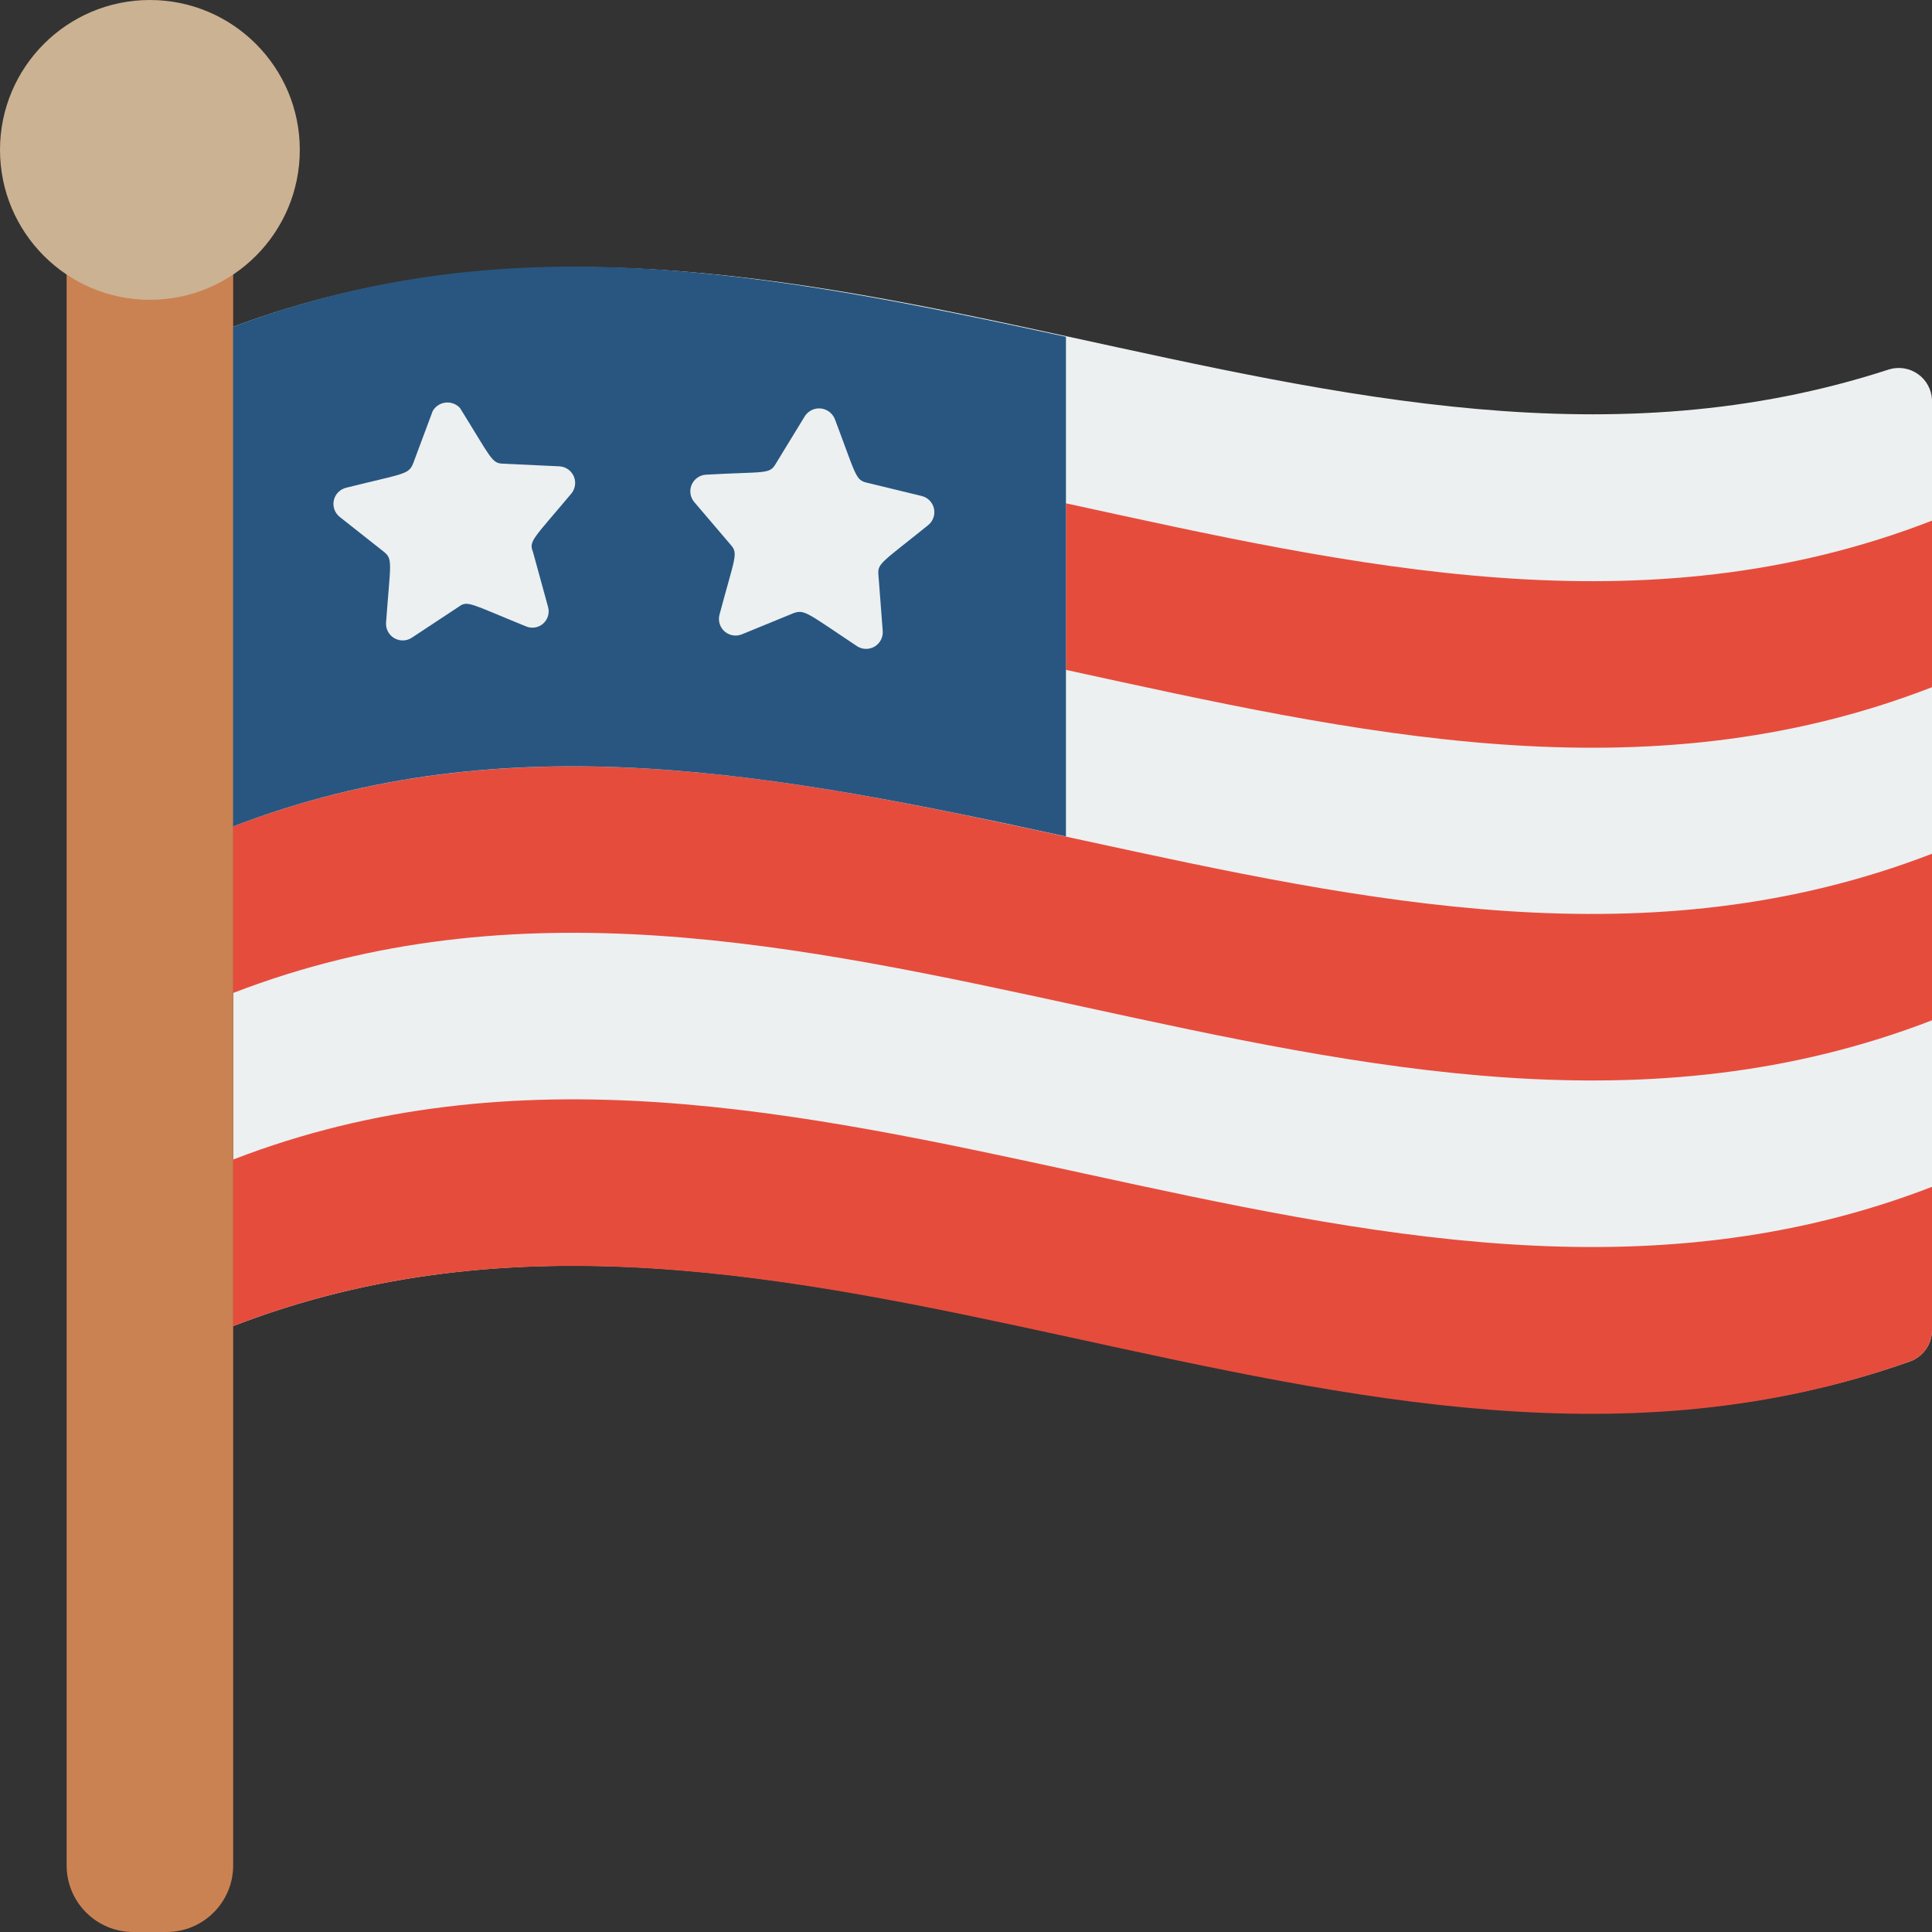 <svg width="74" height="74" viewBox="0 0 74 74" fill="none" xmlns="http://www.w3.org/2000/svg">
<rect x="0" y="0" width="74" height="74" fill="#333333" stroke="none"/>
<g clip-path="url(#clip0)">
<path d="M72.354 14.149C51.213 21.052 30.621 4.402 8.931 12.516V50.792C30.34 42.512 51.749 59.723 73.158 52.145C73.668 51.96 74.005 51.474 74 50.932V15.31C73.982 14.917 73.783 14.554 73.461 14.327C73.139 14.1 72.731 14.035 72.354 14.149Z" fill="#ECF0F1"/>
<path d="M8.931 7.655V71.448C8.931 72.858 7.789 74 6.379 74H5.103C3.694 74 2.552 72.858 2.552 71.448V7.655H8.931Z" fill="#CB8252"/>
<path d="M5.741 11.483C8.912 11.483 11.483 8.912 11.483 5.741C11.483 2.571 8.912 0 5.741 0C2.571 0 0 2.571 0 5.741C0 8.912 2.571 11.483 5.741 11.483Z" fill="#CBB292"/>
<path d="M74 32.7V39.08C52.31 47.462 30.621 29.651 8.931 38.033V31.654C30.621 23.285 52.31 41.083 74 32.7Z" fill="#E64C3C"/>
<path d="M74 19.942V26.321C62.938 30.621 51.889 28.069 40.828 25.658V19.278C51.889 21.69 62.938 24.241 74 19.942Z" fill="#E64C3C"/>
<path d="M40.828 12.899V32.037C29.893 29.664 19.431 27.597 8.931 31.654V12.516C19.406 8.587 29.102 10.347 40.828 12.899Z" fill="#285680"/>
<path d="M74 45.459V50.932C74.005 51.474 73.668 51.96 73.158 52.145C51.749 59.8 30.34 42.512 8.931 50.792V44.413C30.621 36.03 52.31 53.841 74 45.459Z" fill="#E64C3C"/>
<path d="M17.62 15.629C18.819 17.556 18.832 17.747 19.265 17.76L21.434 17.862C21.674 17.878 21.884 18.027 21.979 18.248C22.073 18.469 22.035 18.724 21.881 18.908C20.414 20.656 20.248 20.72 20.414 21.141L20.988 23.233C21.06 23.468 20.988 23.723 20.803 23.886C20.619 24.048 20.357 24.087 20.133 23.986C18.028 23.131 17.913 22.991 17.581 23.233L15.782 24.42C15.58 24.558 15.317 24.567 15.105 24.445C14.893 24.323 14.769 24.09 14.787 23.846C14.953 21.575 15.055 21.422 14.711 21.141L13.014 19.801C12.821 19.649 12.733 19.399 12.787 19.16C12.842 18.92 13.029 18.733 13.269 18.679C15.476 18.13 15.642 18.181 15.821 17.76L16.573 15.744C16.677 15.563 16.86 15.443 17.067 15.42C17.274 15.398 17.48 15.475 17.62 15.629Z" fill="#ECF0F1"/>
<path d="M31.986 16.076C32.79 18.206 32.764 18.385 33.198 18.487L35.303 18.998C35.537 19.055 35.718 19.239 35.772 19.474C35.826 19.709 35.743 19.954 35.558 20.108C33.785 21.537 33.606 21.575 33.645 22.009L33.81 24.165C33.83 24.407 33.71 24.639 33.502 24.764C33.293 24.888 33.032 24.884 32.828 24.752C30.914 23.476 30.825 23.348 30.417 23.476L28.426 24.292C28.201 24.389 27.941 24.348 27.756 24.188C27.572 24.028 27.495 23.776 27.559 23.54C28.145 21.345 28.286 21.205 27.992 20.873L26.589 19.227C26.434 19.041 26.397 18.784 26.494 18.562C26.592 18.34 26.806 18.192 27.048 18.181C29.319 18.053 29.472 18.181 29.715 17.76L30.838 15.923C30.977 15.722 31.216 15.616 31.459 15.648C31.701 15.681 31.904 15.846 31.986 16.076Z" fill="#ECF0F1"/>
</g>
<defs>
<clipPath id="clip0">
<rect width="74" height="74" fill="white"/>
</clipPath>
</defs>
</svg>
